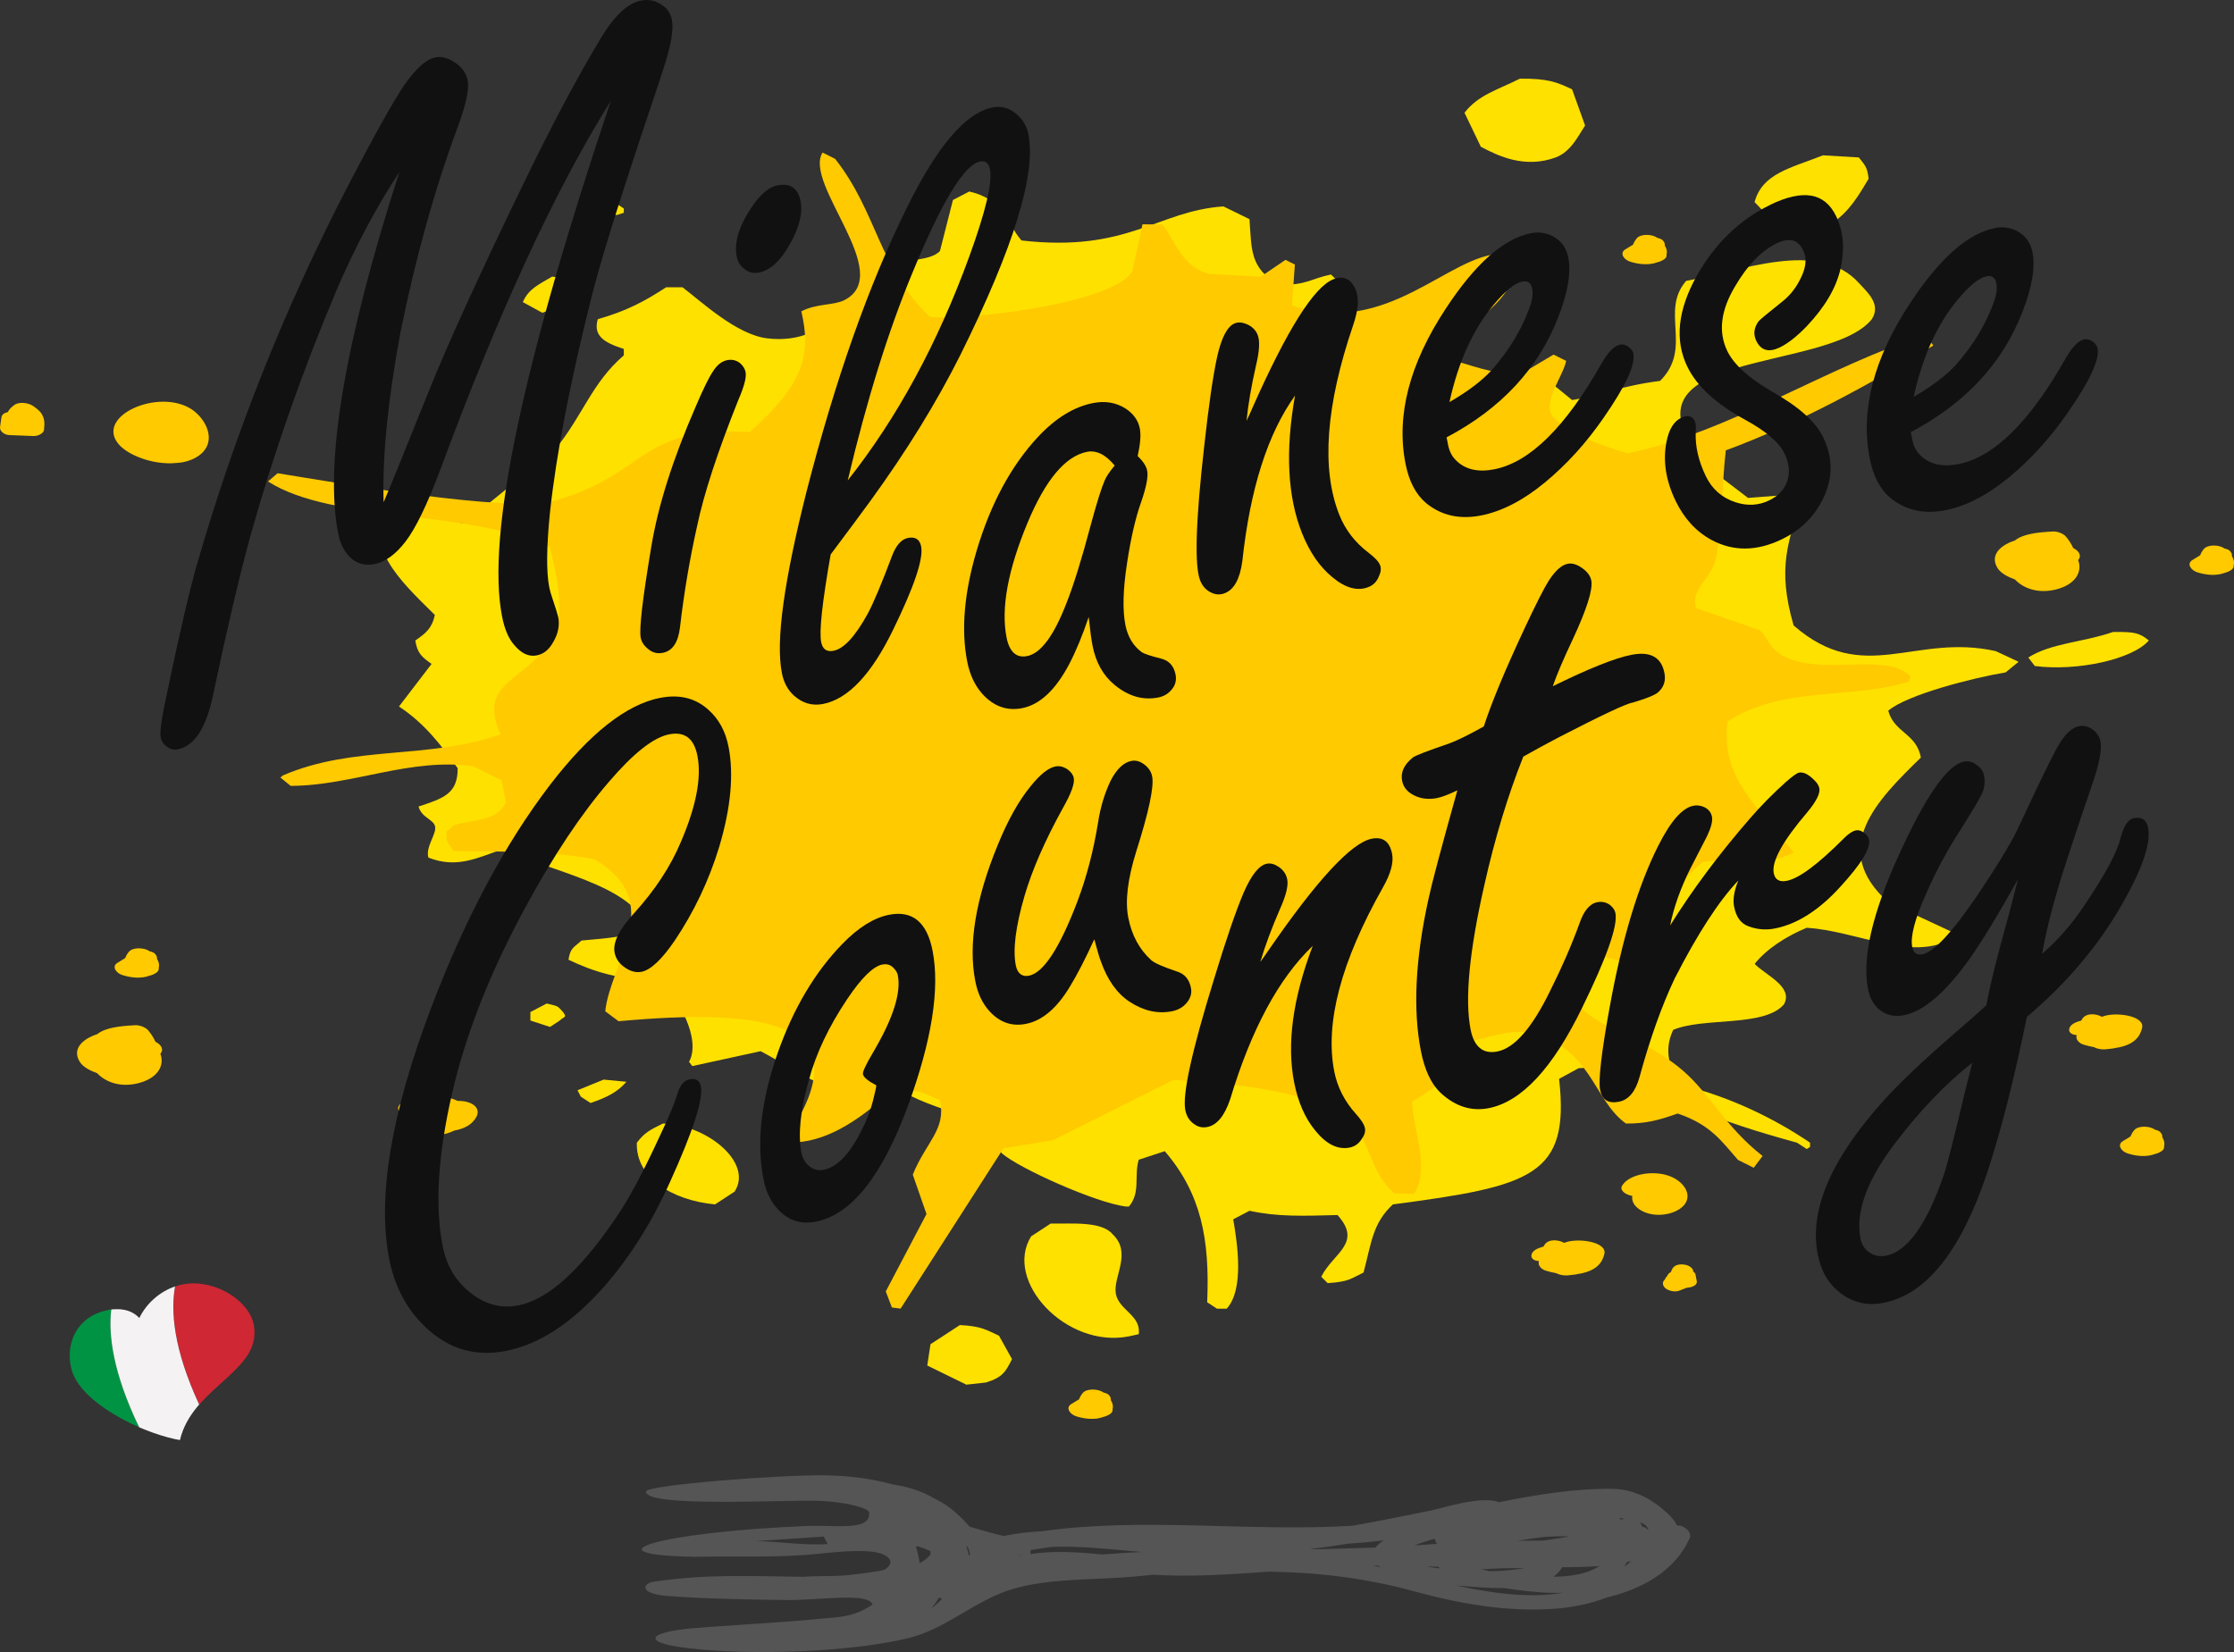 <?xml version="1.0" encoding="UTF-8"?>
<svg id="_レイヤー_2" data-name="レイヤー_2" xmlns="http://www.w3.org/2000/svg" viewBox="0 0 1000 739.64">
  <rect x="0" y="0" width="1000" height="739.64" fill="#333333" stroke="none"/>
  <defs>
    <style>
      .cls-1 {
        fill: #111;
      }

      .cls-2 {
        fill: #cf2734;
      }

      .cls-3 {
        fill: #ffca00;
      }

      .cls-4 {
        fill: #f4f2f2;
      }

      .cls-5 {
        fill: #ffe100;
      }

      .cls-6 {
        fill: #555;
      }

      .cls-7 {
        fill: #009344;
      }
    </style>
  </defs>
  <g id="_レイヤー_4" data-name="レイヤー_4">
    <g>
      <g>
        <path class="cls-3" d="M69.58,466.39c-.8-1.76-1.86-3.44-3.23-5.09-1.05-1.26-3.63-2.43-5.91-2.31-6.7.35-13.33,1.08-16.9,3.99-.64.21-1.27.43-1.88.7-6.56,2.78-8.9,7.16-5.86,11.84,1.37,2.12,4.42,3.78,7.7,4.97,3.73,3.92,10.13,6.37,17.87,4.58,9.15-2.11,12.45-7.92,10.42-13.29,1.61-1.74.59-4.01-2.22-5.39Z"/>
        <path class="cls-3" d="M928.03,245.35c-.8-1.76-1.85-3.43-3.23-5.09-1.05-1.26-3.63-2.43-5.91-2.31-6.7.35-13.33,1.08-16.9,3.99-.64.21-1.27.43-1.88.69-6.56,2.78-8.9,7.17-5.86,11.84,1.37,2.12,4.42,3.79,7.7,4.97,3.73,3.92,10.13,6.36,17.88,4.58,9.15-2.11,12.45-7.93,10.41-13.29,1.61-1.73.59-4.01-2.22-5.39Z"/>
        <path class="cls-3" d="M700.27,556.39s0,0-.01,0c-.05,0-.11,0-.16,0-2.71-1.48-6.92-1.72-8.67.82-.21.3-.35.6-.54.9-3.11.8-5.4,2.08-5.41,4.21,0,1.31,1.62,2.24,3.33,2.24-.02.32-.07.64-.07.97,0,1.28,1.35,2.78,3.14,3.33,1.52.47,3.13.86,4.76,1.17,1.41.72,3.23,1.1,5.22.94,1.12-.09,2.18-.23,3.3-.37.44-.06.84-.15,1.21-.25.54-.08,1.08-.16,1.62-.27,6.37-1.39,9.2-4.49,10.17-8.68,1.3-5.59-12.3-7.34-17.88-5.02Z"/>
        <path class="cls-3" d="M941,455.2s0,0-.01,0c-.05,0-.11,0-.16,0-2.71-1.49-6.92-1.72-8.68.82-.21.3-.36.6-.54.9-3.11.8-5.4,2.08-5.41,4.21,0,1.31,1.62,2.24,3.33,2.24-.02.32-.07.64-.07.96,0,1.28,1.34,2.78,3.14,3.33,1.52.47,3.13.86,4.76,1.17,1.41.73,3.23,1.1,5.22.94,1.12-.09,2.18-.23,3.3-.37.44-.06.84-.15,1.2-.25.54-.08,1.08-.16,1.62-.28,6.37-1.39,9.2-4.49,10.17-8.67,1.3-5.59-12.3-7.34-17.88-5.02Z"/>
        <path class="cls-3" d="M747.88,526.73c-7.34-3.01-18.33-1.32-21.73,4-1.37,2.14,1.36,4.11,4.51,4.69-.34,2.26.69,4.51,3.77,6.39,5.77,3.51,14.78,2.29,18.91-1.75,4.56-4.46.95-10.69-5.46-13.32Z"/>
        <path class="cls-3" d="M205.16,492.87c-.11,0-.22,0-.33.01-4.65-2.38-11.49-2.51-17.11-2.23-1.82.09-3.06.61-3.79,1.32-3.28.68-6.21,2.59-5.61,4.84,1.28,4.86,3.73,8.95,11.04,11.01,4.4,1.24,10.03.29,14.03-1.67,4.41-.83,7.94-2.58,9.85-6.1,2.13-3.95-1.75-7.19-8.08-7.18Z"/>
        <path class="cls-3" d="M87.46,184.51c-13.75-11.72-44.63.8-34.8,13.81,4.2,5.57,16.16,9.91,26.03,8.97,3.97-.19,7.66-1.33,10.53-3.45,7.27-5.35,4.19-14.26-1.77-19.33Z"/>
        <path class="cls-3" d="M18.64,185.28c-.81-1.34-2.39-2.52-3.89-3.56-1.95-1.35-5.97-2-8.2-.49-1.52,1.03-2.47,2.11-3.06,3.27-1.44.29-2.67,1.05-2.83,2.24-.21,1.52-.48,3.03-.65,4.55-.17,1.56,1.61,3.39,4.19,3.5,3.59.16,7.18.3,10.77.42,2.17.07,4.59-1.29,4.72-2.72.25-2.69.45-4.73-1.04-7.21Z"/>
        <path class="cls-3" d="M967.91,509.19c.12-.81-.19-1.67-1-2.35.1.04.2.09.3.13-.48-.44-1.09-.79-1.83-1.03-.23-.06-.48-.09-.72-.15-.04-.03-.08-.07-.12-.1-2.29-1.65-7.52-1.88-9.27.36-.75.95-1.24,1.8-1.57,2.73-1.19.71-2.36,1.43-3.52,2.16-2.65,1.67-.58,4.55,2.18,5.44,3.94,1.28,8.55,1.69,12.21.3,1.19-.3,2.29-.76,3.28-1.5.47-.41.76-.87.86-1.39,0-.24,0-.48,0-.71.37-1.28.01-2.63-.78-3.9Z"/>
        <path class="cls-3" d="M70.27,429.32c.12-.81-.19-1.67-.99-2.35.1.04.2.09.29.13-.48-.44-1.09-.79-1.83-1.03-.23-.06-.48-.09-.72-.15-.04-.03-.08-.07-.12-.09-2.29-1.65-7.52-1.88-9.27.36-.75.95-1.24,1.8-1.57,2.73-1.19.71-2.36,1.43-3.52,2.16-2.64,1.67-.58,4.55,2.18,5.44,3.94,1.28,8.55,1.69,12.21.3,1.19-.3,2.29-.76,3.28-1.5.48-.41.76-.87.86-1.39,0-.24,0-.48,0-.71.38-1.28.02-2.63-.78-3.9Z"/>
        <path class="cls-3" d="M497.24,626.86c.12-.81-.19-1.67-.99-2.35.09.04.19.08.29.13-.48-.44-1.09-.79-1.83-1.03-.24-.06-.48-.09-.72-.14-.04-.03-.08-.07-.12-.1-2.29-1.65-7.52-1.88-9.27.36-.75.95-1.24,1.8-1.57,2.73-1.19.71-2.36,1.43-3.53,2.16-2.64,1.67-.58,4.54,2.18,5.44,3.94,1.28,8.55,1.69,12.21.3,1.19-.3,2.29-.76,3.28-1.49.47-.41.76-.88.86-1.39,0-.23,0-.47,0-.71.38-1.28.01-2.63-.78-3.9Z"/>
        <path class="cls-3" d="M999.07,249c.12-.81-.19-1.67-.99-2.35.09.04.19.08.29.13-.48-.45-1.09-.79-1.83-1.03-.24-.06-.48-.09-.72-.14-.04-.03-.08-.07-.12-.1-2.29-1.65-7.52-1.88-9.27.36-.75.95-1.24,1.8-1.57,2.73-1.19.71-2.36,1.43-3.53,2.16-2.64,1.67-.58,4.54,2.18,5.44,3.94,1.28,8.56,1.69,12.21.3,1.19-.3,2.29-.76,3.28-1.5.48-.41.76-.87.86-1.39,0-.23,0-.47,0-.71.37-1.28,0-2.63-.78-3.9Z"/>
        <path class="cls-3" d="M745.21,109.94c.12-.81-.19-1.67-.99-2.35.1.04.19.09.29.13-.48-.44-1.09-.79-1.83-1.03-.24-.06-.48-.09-.72-.15-.04-.03-.08-.07-.12-.1-2.29-1.65-7.52-1.88-9.27.36-.74.95-1.24,1.8-1.56,2.73-1.19.71-2.36,1.43-3.53,2.16-2.64,1.67-.58,4.55,2.17,5.44,3.94,1.28,8.56,1.69,12.21.3,1.19-.29,2.29-.76,3.29-1.49.47-.41.76-.87.85-1.39,0-.24,0-.48,0-.71.37-1.28,0-2.63-.78-3.9Z"/>
        <path class="cls-3" d="M759.52,573.51c-.21-.95-.41-1.91-.55-2.87-.06-.45-.46-.92-.99-1.32-.02-.17-.03-.34-.08-.51-.48-1.77-3.11-2.91-5.76-2.73-2.69.19-3.7,1.73-4.12,3.32-.47.29-.89.62-1.23.98-.31.33-.47.66-.56,1-.49.38-.77.85-.91,1.38-.11.11-.21.22-.32.32-1.21,1.22-.61,2.93.85,3.94,1.37.94,4.15,1.56,5.98.75,1.03-.46,2.21-.83,3.28-1.26.15-.01.3-.02.45-.04,2.24-.19,4.32-1.3,3.97-2.95Z"/>
      </g>
      <g>
        <path class="cls-5" d="M797.07,99.07c22.53,12.67,34.04-10.37,39.37-19.05-.57-5.38-1.76-6.15-4.37-9.53-5.35-.31-10.7-.64-16.06-.95-14.34,5.71-27.16,8.02-30.62,20.96,3.97,3.78,4.88,6.44,11.67,8.57Z"/>
        <path class="cls-5" d="M429.66,593.23c-4.38,2.86-8.74,5.73-13.14,8.57-.47,3.18-.96,6.36-1.45,9.54,5.84,2.85,11.67,5.7,17.5,8.57,2.92-.33,5.85-.63,8.75-.96,7.65-2.33,8.91-5.01,11.68-10.48-1.95-3.5-3.88-6.98-5.82-10.48-5.71-2.59-7.85-4.29-17.52-4.76Z"/>
        <path class="cls-5" d="M696.41,70.48c6.81-2.62,9.95-9.49,13.12-14.29-1.95-5.4-3.87-10.81-5.83-16.21-6.75-3.16-10.67-4.88-23.35-4.76-10.32,5.16-18.54,7.24-24.8,15.24,2.44,5.09,4.88,10.17,7.31,15.24,7.97,4.21,19.68,9.85,33.55,4.77Z"/>
        <path class="cls-5" d="M276.32,96.2c.99-.31,1.95-.64,2.92-.95v-1.91c-.97-.63-1.93-1.26-2.92-1.9h-4.37c.49,1.6.97,3.18,1.46,4.76h2.91Z"/>
        <path class="cls-5" d="M498.03,552.55c-5.01-5.93-18.29-4.6-27.72-4.76-2.9,1.91-5.84,3.81-8.74,5.72-12.44,19.91,15.63,50.35,43.76,44.77,1.47-.31,2.92-.63,4.38-.95,1.24-8.44-8.86-10.71-10.22-18.11-1.39-7.59,7.45-18.22-1.46-26.67Z"/>
        <path class="cls-5" d="M258.82,131.46v-4.78c-1.46-.64-2.93-1.27-4.38-1.89-2.44-.33-4.86-.64-7.3-.96-6.03,3.64-10.42,5.33-13.12,11.42,2.91,1.6,5.84,3.18,8.74,4.78,7.37-2.51,10.43-5.22,16.05-8.57Z"/>
        <path class="cls-5" d="M945.85,282.94c-13.6,4.69-27.74,4.94-37.93,11.43.98,1.27,1.94,2.54,2.92,3.81,18.9,2.42,43.63-2.91,51.05-11.44-4.25-3.35-6.05-3.91-16.04-3.81Z"/>
        <path class="cls-5" d="M244.73,449.27c-2.43,1.28-4.86,2.54-7.31,3.82v3.8c2.93.96,5.86,1.91,8.77,2.87,1.46-.96,2.93-1.91,4.37-2.87,2.09-1.98,3.37-1.21,1.46-3.8-2.66-2.96-2.05-2.52-7.29-3.82Z"/>
        <path class="cls-5" d="M296.73,503.01c-5.8,2.85-8.22,4.07-11.66,8.58-.57,15.49,15.48,25.77,35,27.62,2.93-1.9,5.86-3.81,8.75-5.72,8.53-13.07-12.77-30.17-32.09-30.48Z"/>
        <path class="cls-5" d="M258.51,488.12c.49.94.99,1.91,1.47,2.85,1.45.95,2.92,1.91,4.37,2.85,7.33-2.54,11.97-4.81,16.06-9.51-3.4-.33-6.82-.64-10.22-.97-3.89,1.6-7.76,3.18-11.68,4.78Z"/>
        <path class="cls-5" d="M802.89,280.07c-7.58-26.17-2.47-37.54,4.38-59.06-8.26.64-16.53,1.27-24.79,1.91-5.84-4.45-11.67-8.89-17.51-13.34-47.97-54.36,52.86-41.8,72.93-66.69,4.26-6.76-2.03-12.02-5.82-16.2-18.07-19.92-52.95-5.21-77.31-.94-11.87,13.69,3.12,30.02-11.67,44.78-17.65,2.23-26.16,6.39-39.38,8.57-3.88-3.17-7.78-6.36-11.67-9.53-29.48.78-29.76,11.41-52.51,12.39-24.62-13.99-27.66-34.16-40.85-56.21-.97-.94-1.94-1.91-2.92-2.85-9.33,1.95-10.11,4.57-23.33,4.76-12.94-7.89-12.11-15.29-13.14-29.54-3.88-1.9-7.77-3.81-11.66-5.71-29.63,2.02-42.61,20.74-90.42,15.24-7.09-8.44-8.15-18.45-23.35-21.92-2.42,1.27-4.86,2.54-7.31,3.81-1.95,7.64-3.88,15.24-5.82,22.88-4.58,4.66-15.3,3.3-21.88,6.66-15.23,7.79-25.13,36.01-55.43,32.4-13.78-1.65-29.64-16.59-37.93-22.87h-7.29c-9.38,6.09-17.34,10.5-30.63,14.3-2.17,7.54,2.93,10.48,11.66,13.33v2.85c-14.33,12.31-18.35,26.95-30.62,41.93-13.62,11.11-27.25,22.22-40.84,33.35-15.65-2.3-18.77-10.16-32.1-14.29-1.94.62-3.89,1.25-5.83,1.89-5.3,24.53,7.71,36.47,24.8,53.36-1.25,5.88-3.96,8.12-8.75,11.43.89,5.69,2.91,7.37,7.28,10.49-4.85,6.35-9.72,12.7-14.58,19.05,11.5,7.59,18.87,17.3,26.26,27.63.08,11.37-6.23,13.46-17.51,17.15,1.26,4.82,6.32,5.65,7.31,8.57,1.17,3.48-4.26,9.14-2.92,14.28,12.94,5.17,22.29-.09,33.55-3.82,21.23,10.19,56.16,15.73,64.18,34.3-6.36,5.08-16.73,5.52-29.18,6.67-3.46,3.23-4.92,3.09-5.83,8.58,10.65,5.15,22.69,9.1,40.85,9.53,8.33,7.57,18.7,25.99,13.13,36.2.48.63.97,1.26,1.45,1.9,10.2-2.22,20.41-4.44,30.63-6.67,22.35,11.97,32.79,22.95,67.09,20,9.3,4.68,20.43,7.35,30.63,12.39,3.42,4.45,6.82,8.9,10.22,13.33,7.79,6.81,42.07,22.13,55.44,23.82h1.45c5.33-6.34,2.19-13.71,4.38-20.95,3.88-1.27,7.78-2.55,11.66-3.82,16.2,18.92,20.21,39.18,18.98,67.64,1.45.96,2.91,1.91,4.38,2.86h4.36c7.84-8.55,4.84-28.86,2.92-40.01,2.43-1.27,4.88-2.54,7.29-3.81,12.71,2.74,23.6,2.31,39.39,1.91,11.36,12.61-1.98,17-7.29,27.63.96.94,1.94,1.91,2.89,2.85,9.7-.64,10.42-2.06,16.06-4.76,3.56-13.4,4.02-22.03,13.14-30.49,62.16-8.18,79.29-12.83,74.38-56.21,2.93-1.58,5.84-3.18,8.75-4.76,6.35-.33,12.65-.64,18.97-.96,24.24,16.78,42.47,24.34,78.77,34.3,1.47.95,2.92,1.9,4.38,2.85.49-.32.97-.62,1.47-.95v-1.9c-15.33-10.38-34.6-20.09-56.9-25.73-6.41-6.74-8.62-15.78-4.37-24.77,13.56-5.78,40.82-1.12,49.59-11.43,4.32-7.88-8.05-12.96-13.12-18.1,5.25-6.64,13.93-12.27,23.33-16.2,21.89,1.51,43.47,13.48,61.27,6.67,1.95-1.27,3.88-2.54,5.83-3.81-10.21-4.76-20.43-9.52-30.63-14.29-26.84-24.05-4.85-45.76,14.61-64.77-2-10.89-11.91-11.02-14.61-20.96,8.3-7.18,38.24-14.81,52.53-17.15,1.94-1.58,3.87-3.17,5.82-4.76-3.42-1.6-6.81-3.18-10.2-4.76-36.25-8.18-59.12,15.81-90.44-11.45Z"/>
      </g>
      <path class="cls-3" d="M728.49,202.96c-11.61-3.41-27.35-9.05-33.81-16.88-3.93-6.62,5-17.66,6.38-24.52-1.88-.94-3.75-1.88-5.64-2.81-4.89,2.9-9.79,5.8-14.67,8.72-14.68-.2-20.58-3.78-35.72-7.63-1.15-1.55-2.33-3.1-3.48-4.66,13.59-6.63,42.04-24.15,34.96-39.4-1.41-.71-2.83-1.42-4.24-2.13-23.25-.24-51.39,37.79-93.95,23.08.39-6.11.9-12.2,1.31-18.3-1.41-.7-2.81-1.41-4.21-2.1-3.73,2.52-7.41,5.05-11.12,7.58-7.69-.43-15.35-.86-23.04-1.3-12.21-2.92-15.26-15.11-20.99-22.14-2.94,0-5.89-.02-8.86-.04-1.51,7.01-3.03,14.03-4.55,21.06-8.96,14.91-77.22,22.27-90.75,20.31-23.17-22.5-23.24-46.44-42.29-70.69-1.87-.94-3.75-1.88-5.62-2.81-8.76,14.07,32.78,54.39,9.73,66.09-4.78,2.4-12.21,1.4-19.23,4.99,4.36,18.81,1.7,32.12-23.12,54.07-49.48-3.1-45.66,18.94-87.37,30.73-20.04,5.67-99.21-8.36-123.95-12.31-1.44,1.23-2.88,2.46-4.3,3.68,29.36,18.72,88.56,12.02,126.22,29.47,2.45,10.76,7.61,30.57.83,41.25-12.31,19.4-33.63,19.1-22.92,42.5-32.47,11.41-65.82,4.69-97.49,18.41-.36.3-.71.6-1.07.92,1.53,1.24,3.05,2.49,4.57,3.73,27.44-.02,53.6-12.77,81.71-8.78,4.23,2.11,8.46,4.22,12.68,6.33.67,3.24,1.33,6.5,1.98,9.74-3.74,8.68-14.46,7.66-23.19,10.29-1.07.92-2.16,1.84-3.24,2.76-.82,4.17.31,5.07,3.08,8.82,21.25.44,40.72-.36,62.72,3.63,33,18.67,7.39,46.12,5.09,68.14,1.98,1.49,3.97,2.97,5.97,4.44,64.22-5.82,110.92-.58,75.18,52.11,1.42.71,2.83,1.42,4.22,2.11,15.43-.84,30.24-11.41,43.25-23.59,8.46.22,10.88-.4,21.23,4.77,2.81,13.17-6.16,18.46-12.19,33.29,2.06,5.87,4.11,11.76,6.14,17.63-6.07,11.56-12.16,23.1-18.23,34.65.91,2.39,1.84,4.8,2.75,7.2,1.28.16,2.59.31,3.89.49,15.35-23.93,30.71-47.86,46.06-71.79,7.34-1.2,14.7-2.38,22.04-3.57,17.99-9,35.96-18.01,53.95-27.01,20,1.08,65.73,4.18,79.89,19.47,9.12,9.85,7.75,21,19.06,31.4,2.95.02,5.92.03,8.88.05,7.41-11.59-.78-28.99-.84-41.24,23.42-14.67,14.32-9.76,24.85-26.96,9.46-1.36,16.86-5.2,27.05-4,28.48,6.32,28.81,30.14,43.76,40.8,8.93.05,14.7-1.48,23.12-4.49,14.91,5,19.85,12.67,27.03,20.78,2.35,1.17,4.68,2.34,7.03,3.51,1.31-1.76,2.65-3.53,3.98-5.28-16.62-12.93-23.43-27.68-35.69-38.23-23.52-20.28-55.91-21.03-48.3-44.54,2.06-2.39,4.1-4.76,6.14-7.15,11.1.53,20.31,5.34,33.23,7.85,1.78.4,3.56.8,5.32,1.19.71-.61,1.44-1.22,2.15-1.84-.48-17.51-14.03-28.48,10.26-48.83,13.94-2.44,28.13,2.63,40.84-4.38-18.33-22.83-32.49-33.97-29.66-58.57,24.96-16.11,54.3-9.69,81.13-17.82.25-.85.49-1.68.75-2.53-10.11-10.06-34.34-1.54-52.05-7.02-11.55-3.6-11.01-9.87-15.43-13.55-9.52-3.3-19.06-6.6-28.58-9.89-2.13-9.88,6.97-12.03,9.19-23.12,2.86-14.31,2.4-32.11,4.23-47.47,32.13-11.82,65.07-29.83,92.88-46.94-1.15-1.55-2.32-3.11-3.48-4.66-43.34,13.6-87.96,43.63-133.43,52.95Z"/>
      <path class="cls-6" d="M434.12,683.57c-.16-.17-.31-.34-.47-.5-2.71-3.07-5.54-5.72-8.03-7.68-2.33-1.83-4.88-3.34-7.56-4.62-5.63-3.35-12.01-5.26-18.69-6.23-9.71-2.7-19.68-3.86-29.83-4.03-20.39-.33-80.11,4.35-80.35,7.21-.62,7.34,61.92,3.63,77.59,4.2,10.49.39,21.92,2.99,22.29,5.22.72,8.52-14.77,5.5-27.9,6.04-66.04,2.69-99.9,12.93-50,13.81,17.99-.46,36.93.55,55.14-1.36,7.15-.76,16.56-1.69,23.8-.98,6.04.58,12.14,4.01,5.79,8.13-.66.43-16.52,2.85-22.77,2.78-.75,0-12.54.14-12.96.38-24.61-.26-43.31-1.36-67.65,2.2-4.78.69-6.67,5.34,5.97,6.34,16.92,1.34,35.79,1.6,52.77,1.86,14.98.23,37.58-3.64,39.29,2.03-8.99,6.15-16.13,5.56-26.85,6.66-12.56,1.29-40.92,2.83-53.48,3.91-20.23,1.77-23.93,6.45-1.57,9.03,27.09,3.13,71.38,1.93,98.19-4.64,16.73-4.1,29.9-17.06,46.45-21.93,17.53-5.17,38.22-3.86,56.43-5.76,2.15-.22,4.31-.42,6.45-.63,17.32,1.06,34.64-.17,51.97-1.38,21.97.34,43.36,2.87,65.19,8.88,20.03,5.49,41.11,9.19,61.96,7.77,7.96-.55,16.42-2.15,24.16-5.15,15.49-3.7,30.35-11.77,36.93-26.54,1.19-2.68-2.92-6.06-5.62-5.54-.95-1.93-2.52-3.87-4.52-5.69-6.8-6.25-14.92-10.69-24.39-10.81-16.95-.21-34,2.62-50.9,5.98-7.83-3.09-25.28,2.7-30.21,3.68-11.77,2.36-23.49,4.79-35.28,6.86-46.31,2.86-93.21-3.99-139.11,2.48-5.79.27-11.51.93-17.13,2.12-5.08-1.22-10.11-2.65-15.12-4.13ZM504.52,694.25c2.18.2,4.34.39,6.51.57-5.47.29-10.93.61-16.39,1.02-.44.04-.88.06-1.33.09-10.59-1.06-21.66-1.79-32.18-.17.27-.44.28-1.07.1-1.75,3.2-.56,6.4-1.06,9.6-1.48,11.28-.39,22.73.69,33.69,1.72ZM679.25,689.82c3.6-.61,7.25-1.17,10.9-1.59,4.1-.47,8.27-.49,12.44-.37-1.42.24-2.86.49-4.29.74-2.53.42-5.04.78-7.57,1.1-3.83.06-7.66.09-11.47.11ZM736.09,683.75c-.39-.13-.73-.25-1.05-.35-.15-.64-.5-1.3-.95-1.89,1.88.66,3.38,1.65,3.79,3.58-.62-.66-1.29-1.15-1.79-1.34ZM455.77,696.36c.74-.05,1.45-.07,2.11-.01-.15.03-.31.07-.46.11-.55-.03-1.1-.06-1.65-.09ZM433.75,693.94c-.01.49.14,1,.42,1.52.04.16.05.33.09.49-.2.13-.39.27-.58.41-.34-1.55-.76-3.08-1.27-4.6.39.55.77,1.1,1.14,1.66.07.18.13.34.2.53ZM415.31,706.57s-.08-.02-.11-.03c.05-.02.1-.04.15-.06-.01.04-.02.07-.03.09ZM411.03,692.32c1.88.55,3.68,1.24,5.39,2.05.02.07.03.15.04.22.05.43.06.87.08,1.3-1.1,1.54-2.78,2.82-4.86,3.89-.37-2.5-.96-4.99-1.71-7.43.35-.01.71-.02,1.06-.04ZM419.62,716.3c.17-.28.3-.58.46-.87.27-.03.54-.05.81-.07.24.17.5.33.75.47-.51.59-1.06,1.16-1.67,1.75-.97.91-2.02,1.72-3.11,2.49,1-1.15,1.94-2.38,2.76-3.77ZM643.88,701.42c.18.27.38.53.59.76-2.03-.24-4.05-.52-6.05-.85,1.81.03,3.64.05,5.46.09ZM662.94,702.6c6.5-.44,13.02-.68,19.53-.5-1.47.24-2.86.39-3.97.54-3.81.5-7.66.73-11.51.79-1.37-.24-2.71-.53-4.05-.83ZM730.16,698.9c-1.06.96-2.12,1.83-3.14,2.62.45-.71.86-1.44,1.23-2.19.63-.14,1.28-.27,1.91-.43ZM727.31,679.94c-.61.14-1.23.26-1.85.37-.25-.25-.5-.5-.76-.73.88.1,1.74.23,2.61.37ZM643.2,691.18c-3.34.24-6.67.46-10.01.7,2.87-1.16,5.92-2.14,9.05-2.98.09.72.44,1.53.97,2.28ZM354.17,688.89c4.84-.34,9.7-.67,14.55-.97.2.27,1.57,3.1,1.82,3.34-10.4.78-21.93-1.2-32.29-1.3,5.31-.33,10.62-.7,15.92-1.06ZM614.36,700.91c.89.02,1.75.03,2.64.04.25.24.51.46.8.68-.29-.06-.58-.14-.87-.2-.85-.19-1.7-.35-2.56-.52ZM699.23,701.75s.04-.07.05-.12c5.48.01,11.1-.07,16.64-.52-5.39,3.67-13.3,4.71-20.55,4.81,1.59-1.14,2.91-2.51,3.85-4.18ZM619.34,689.63c-1.56,1.03-2.79,2.1-3.62,3.23-8.52.21-17.05.44-25.57.72-1.26-.01-2.52-.03-3.78-.04,5.78-.71,11.54-1.55,17.29-2.47,5.25-.3,10.48-.8,15.68-1.44ZM651.89,709.83c1.14.09,2.26.17,3.38.27,4.45.34,11.12.97,17.99.88,2.03.31,4.04.6,6.01.85,6.33.82,13.45,1.53,20.45,1.26-15.36,2.55-31.83.23-47.83-3.26Z"/>
      <g>
        <path class="cls-1" d="M171.72,224.85c2.91-6.81,9.54-23.1,19.88-48.88,8.82-22.03,23.49-54.16,44-96.39,11.92-24.49,22.98-45.24,33.18-62.23,6.09-10.22,12.14-15.91,18.15-17.09,3.45-.68,6.56-.02,9.34,1.95,2.42,1.52,3.92,3.74,4.49,6.68.85,4.35-.43,11.7-3.84,22.05-.65,2.12-4.07,12.41-10.27,30.87-11.01,33.21-18.26,56.79-21.76,70.74-9.62,38.24-15.85,70.45-18.68,96.61-1.59,15.57-1.71,26.81-.36,33.71.3,1.53.74,3.11,1.32,4.72,1.61,4.86,2.51,7.74,2.69,8.63.73,3.71,0,7.43-2.19,11.18-1.85,3.41-4.31,5.42-7.38,6.02-3.58.7-6.93-.83-10.06-4.6-2.54-2.82-4.38-7.1-5.5-12.85-7.09-36.16,9.15-113.11,48.7-230.86-24.95,39.92-50.43,95.07-76.45,165.45-5.75,15.33-10.9,25.95-15.45,31.89-4.44,5.78-9.09,9.15-13.94,10.1-4.86.95-8.85-.46-11.97-4.22-2.08-2.51-3.49-5.62-4.22-9.32-6.26-31.94,2.86-85.94,27.37-162-10.33,15.69-19.73,33.39-28.21,53.1-15.31,36.31-28.16,72.99-38.54,110.05-4.87,17.81-10.4,41.38-16.59,70.72-3.05,14.93-8.34,23.13-15.88,24.61-1.92.38-3.68-.14-5.28-1.55-1.25-.95-2.03-2.26-2.36-3.92-.48-2.43.59-9.54,3.19-21.32,5.41-25.87,9.77-44.57,13.09-56.1,16.98-58.92,39.63-115.64,67.96-170.15,11.86-22.76,20.22-37.66,25.07-44.72,5.08-7.23,9.67-11.25,13.76-12.05,2.55-.5,5.27.16,8.15,1.99,3.46,2.11,5.54,4.89,6.21,8.34.75,3.83-.69,10.68-4.33,20.55-10.43,28.05-19.04,58.93-25.83,92.63-5.61,30.29-8.1,55.52-7.46,75.7Z"/>
        <path class="cls-1" d="M325.54,161.23c2.17-.43,4.12.06,5.85,1.44,1.3,1.21,2.08,2.51,2.36,3.92.45,2.3-.65,6.5-3.3,12.59-9.26,23.18-15.4,41.96-18.41,56.35-3.33,14.85-5.87,29.94-7.65,45.28-.79,6.79-3.36,10.61-7.71,11.46-2.55.5-4.8-.12-6.73-1.86-1.73-1.38-2.78-3.04-3.16-4.95-.75-3.83.84-17.41,4.75-40.74,3.04-18.37,9.68-39.31,19.93-62.82,3.27-7.67,5.83-12.89,7.68-15.64,1.82-2.88,3.95-4.56,6.38-5.03ZM348.02,82.98c5.75-1.13,9.2,1.25,10.35,7.13,1.05,5.37-.6,11.86-4.94,19.48-4.14,7.31-8.7,11.46-13.68,12.43-2.43.48-4.58-.03-6.47-1.52-1.86-1.36-3.03-3.25-3.5-5.68-1.2-6.13.9-13.31,6.33-21.54,3.98-6.09,7.95-9.52,11.91-10.3Z"/>
        <path class="cls-1" d="M371.83,248.21c-1.88,10.72-3.18,19.33-3.89,25.84s-.83,10.98-.36,13.41c.63,3.2,2.47,4.49,5.54,3.89,4.6-.9,9.69-6.41,15.27-16.53,2.62-4.89,6.24-13.49,10.86-25.81,1.83-4.87,4.22-7.59,7.16-8.17,3.32-.65,5.3.62,5.92,3.82,1.08,5.5-3.07,17.85-12.44,37.07-9.73,20.09-20.22,31.23-31.46,33.43-4.85.95-9.22-.31-13.09-3.8-2.75-2.51-4.54-5.88-5.36-10.09-1.4-7.15-1.17-17.48.69-30.99s5.3-30.16,10.31-49.99c12.94-50.43,27.91-92.84,44.93-127.23,13.56-27.6,26.35-42.58,38.36-44.94,3.83-.75,7.25.11,10.26,2.57,3.13,2.44,5.07,5.57,5.82,9.41,3.51,17.89-6.63,50.79-30.41,98.71-10.68,21.33-24.17,43.22-40.47,65.65-4.29,5.88-10.17,13.8-17.64,23.76ZM379.47,215.07c22.12-27.95,40.25-61.36,54.4-100.22,7.33-20.14,10.42-33.16,9.27-39.03-.55-2.81-2.04-3.98-4.47-3.5-7.03,1.38-17.07,17.87-30.11,49.49-10.83,26-20.53,57.1-29.09,93.27Z"/>
        <path class="cls-1" d="M487.35,276.17c-2.76,8.24-5.69,15.31-8.78,21.22-6.1,11.54-13.11,18.09-21.03,19.65-6.9,1.35-12.91-.85-18.02-6.62-3.25-3.74-5.44-8.49-6.57-14.24-2.78-14.18-1.37-30.71,4.21-49.59,6.24-20.99,15.38-37.97,27.43-50.95,7.9-8.45,16.13-13.51,24.69-15.19,5.37-1.05,10.16-.27,14.39,2.35,3.64,2.34,5.83,5.36,6.55,9.07.55,2.81.23,6.92-.97,12.33,2.44,2.31,3.86,4.49,4.26,6.53.53,2.68-.4,7.44-2.78,14.28-2.48,6.99-4.56,16.02-6.23,27.1-1.81,11.77-2.06,20.97-.76,27.61,1.05,5.37,3.51,9.46,7.38,12.29,1.07.72,3.98,1.68,8.72,2.87,3.49.91,5.62,3.28,6.37,7.11.48,2.43-.03,4.58-1.52,6.47-1.59,2.04-3.67,3.31-6.22,3.81-6.9,1.35-13.44-.55-19.63-5.71-5.07-4.18-8.34-10.04-9.81-17.58-.5-2.55-1.07-6.82-1.71-12.8ZM498.96,208.42c-2.08-2.51-4.15-4.26-6.2-5.25-2.05-.99-4.1-1.29-6.14-.89-9.71,1.9-18.59,12.47-26.63,31.69-8.84,21.24-11.99,38.37-9.43,51.41.63,3.2,1.71,5.51,3.25,6.93,1.54,1.42,3.52,1.9,5.95,1.42,6.13-1.2,12.01-9.12,17.64-23.76,3.2-8.06,6.82-19.71,10.86-34.97,2.69-9.95,4.78-16.59,6.24-19.93.72-1.73,2.21-3.95,4.47-6.65Z"/>
        <path class="cls-1" d="M557.94,188.5c.99-2.08,1.93-4.13,2.8-6.16,15.43-34.76,27.44-53.85,36.03-57.27,4.72-1.88,8.11-.22,10.19,4.98,1.45,3.63,1.04,8.77-1.21,15.41-12.34,36.19-14.41,64.56-6.2,85.12,2.65,6.65,7,12.28,13.04,16.88,2.8,2.11,4.52,3.95,5.15,5.52.58,1.45.41,3.13-.51,5.04-.9,2.32-2.43,3.91-4.61,4.78-4.96,1.98-10.39.5-16.28-4.44-5.63-4.62-10.13-11.17-13.51-19.63-6.51-16.33-7.56-36.87-3.14-61.62-12.25,17.08-20.12,41.81-23.6,74.18-1.07,7.86-3.66,12.61-7.77,14.25-2.05.82-4.04.77-5.95-.15-2.37-1.02-4.08-2.86-5.15-5.52-2.61-6.53-2-26.61,1.83-60.24,2-18.18,3.94-31.57,5.84-40.18,1.94-8.48,4.55-13.38,7.81-14.68,1.57-.63,3.37-.5,5.4.37,2.37,1.02,3.99,2.61,4.86,4.79,1.06,2.66.83,7.17-.7,13.53-2.14,9.4-3.57,17.76-4.3,25.06Z"/>
        <path class="cls-1" d="M647.53,195.78l.68,3.45c.55,2.81,1.73,5.1,3.54,6.87,4.12,4.1,9.82,5.44,17.11,4.01,15.97-3.13,32.03-19.01,48.18-47.65,2.88-4.94,5.59-7.66,8.15-8.17,1.4-.28,2.82.18,4.25,1.36.97.87,1.54,1.76,1.71,2.65.98,4.98-3.5,14.62-13.44,28.91-7.76,11.21-16.49,20.81-26.2,28.82-9.71,8.01-19.23,12.92-28.56,14.75-9.58,1.88-17.77.03-24.57-5.53-4.61-3.87-7.69-9.77-9.24-17.69-4.23-21.59,1.78-44.73,18.04-69.41,13.18-20.1,25.9-31.35,38.17-33.75,3.32-.65,6.53-.22,9.61,1.3,3.85,2.03,6.2,5.22,7.05,9.57,1.33,6.77-.18,15.69-4.51,26.76-8.9,22.97-25.56,40.9-49.97,53.78ZM648.82,180.01c8.34-4.82,14.69-9.65,19.06-14.48,7.59-8.65,13.15-17.83,16.69-27.55,1.32-3.44,1.74-6.38,1.26-8.81-.5-2.55-1.97-3.6-4.39-3.12-3.32.65-7.56,4.07-12.72,10.25-9.26,10.97-15.89,25.54-19.9,43.7Z"/>
        <path class="cls-1" d="M792.51,91.63c7.27-3.51,13.35-4.85,18.23-4.03,4.88.83,8.59,3.88,11.14,9.15,3.34,6.92,3.98,14.85,1.94,23.79-1.98,8.48-6.99,16.97-15.03,25.47-4.43,4.6-8.47,7.77-12.1,9.53-4.93,2.38-8.43,1.4-10.53-2.94-1.41-2.93-1.08-5.84,1-8.72.53-.69,4.04-3.61,10.52-8.76,3.88-3.03,6.88-7.01,8.99-11.93,1.86-4.22,2.03-7.92.5-11.09-1.19-2.46-2.77-3.94-4.74-4.43-1.97-.49-4.37-.06-7.18,1.3-6.8,3.28-12.98,9.66-18.52,19.13-6.5,10.8-7.68,20.48-3.55,29.04,2.94,6.1,9.73,12.22,20.36,18.37,11.73,6.63,19.26,13.4,22.6,20.32,4.98,10.32,4.31,20.62-2,30.9-3.87,6.35-9.39,11.25-16.54,14.71-11.26,5.43-21.77,5.52-31.54.26-6.88-3.76-12.21-9.58-16-17.43-4.41-9.15-5.77-17.96-4.09-26.44,1.07-5.58,3.25-9.16,6.53-10.74,2.93-1.41,4.96-.95,6.1,1.4.45.94.61,2.6.45,4.99-.27,6.35,1.25,12.92,4.53,19.72,2.77,5.75,7.17,9.63,13.2,11.63,5.33,1.76,10.34,1.51,15.04-.75s7.41-5.46,8.52-9.75c.87-3.6.34-7.39-1.59-11.38-2.38-4.93-8.28-9.96-17.7-15.1-12.95-7.05-21.54-14.98-25.79-23.77-5.66-11.72-4.28-25.19,4.15-40.39,8.24-14.68,19.28-25.35,33.12-32.03Z"/>
        <path class="cls-1" d="M855.32,193.44l.68,3.45c.55,2.81,1.73,5.1,3.54,6.87,4.12,4.1,9.82,5.44,17.11,4.01,15.97-3.13,32.03-19.01,48.18-47.65,2.88-4.94,5.59-7.66,8.15-8.17,1.4-.28,2.82.18,4.25,1.36.97.87,1.54,1.76,1.71,2.65.98,4.98-3.5,14.62-13.44,28.91-7.76,11.21-16.49,20.81-26.2,28.82-9.71,8.01-19.23,12.92-28.56,14.75-9.58,1.88-17.77.03-24.57-5.53-4.61-3.87-7.69-9.77-9.24-17.69-4.23-21.59,1.78-44.73,18.04-69.41,13.18-20.1,25.9-31.35,38.17-33.75,3.32-.65,6.53-.22,9.61,1.3,3.85,2.03,6.2,5.22,7.05,9.57,1.33,6.77-.18,15.69-4.51,26.76-8.9,22.97-25.56,40.9-49.97,53.78ZM856.61,177.66c8.34-4.82,14.69-9.65,19.06-14.48,7.59-8.65,13.15-17.83,16.69-27.55,1.32-3.44,1.74-6.38,1.26-8.81-.5-2.55-1.97-3.6-4.39-3.12-3.32.65-7.56,4.07-12.72,10.25-9.26,10.97-15.89,25.54-19.9,43.7Z"/>
        <path class="cls-1" d="M295.56,312.43c8.56-1.68,15.74.1,21.54,5.33,4.66,4.13,7.66,9.64,9.01,16.54,2.43,12.4,1.04,27.33-4.16,44.8-4.6,15.1-11.27,29.15-20.01,42.13-5.78,8.43-10.71,13.05-14.8,13.85-2.68.53-5.44-.33-8.26-2.56-2.04-1.59-3.29-3.6-3.77-6.03-.88-4.47,2.02-10.35,8.69-17.62,9.39-10.33,16.39-20.99,21-31.98,6.83-15.93,9.29-28.76,7.39-38.47-.78-3.96-2.21-6.73-4.32-8.31-2.1-1.58-4.88-2.03-8.33-1.35-7.03,1.38-15.99,8.44-26.9,21.19-12.44,14.38-24.9,33.08-37.37,56.09-15.9,29.26-26.88,57.15-32.96,83.68-6.29,27.5-7.68,50.2-4.17,68.09,1.68,8.56,5.6,15.36,11.76,20.39,6.82,5.7,14.19,7.77,22.12,6.21,13.8-2.7,29.07-16.84,45.82-42.42,4.98-7.74,10.73-18.69,17.25-32.84,4.32-9.07,6.99-15.43,8-19.08,1.19-4.08,3.06-6.37,5.62-6.87,2.81-.55,4.48.52,5.01,3.2,1.13,5.75-3.5,20.06-13.88,42.92-8.6,19.07-19.02,35.31-31.25,48.72-13.77,15.04-27.81,23.96-42.12,26.76-14.95,2.93-27.83-1.51-38.64-13.33-6.92-7.53-11.45-16.79-13.61-27.79-5.41-27.6.8-64.97,18.63-112.12,15.22-40.13,33.02-73.54,53.4-100.23,17.66-22.96,34.09-35.94,49.3-38.92Z"/>
        <path class="cls-1" d="M397.97,409.54c10.48-2.05,16.97,3.31,19.47,16.09,3.33,17-.31,40.07-10.92,69.21-11.59,31.6-25.37,48.96-41.34,52.09-7.41,1.45-13.52-.93-18.32-7.16-2.46-3.1-4.17-7.07-5.12-11.93-3.2-16.35-1.06-35.22,6.43-56.59,7-19.81,16.62-36.03,28.88-48.65,7.18-7.38,14.15-11.73,20.93-13.06ZM392.24,485.89c-3.7-1.93-5.68-3.59-5.96-5-.2-1.02,1.29-4.23,4.48-9.64,8.97-15.16,12.68-26.7,11.13-34.62-.2-1.02-.72-1.98-1.56-2.88-1.4-1.72-3.18-2.36-5.36-1.94-4.09.8-9.32,5.94-15.69,15.41-8.22,12.23-13.95,24.3-17.19,36.21-3.83,13.62-4.95,24.52-3.34,32.7.43,2.17,1.38,3.98,2.85,5.41,2.11,1.97,4.44,2.71,7,2.21,6.13-1.2,11.81-7.09,17.04-17.67,2.32-4.43,4.03-8.88,5.15-13.35,1.12-4.46,1.59-6.75,1.44-6.85Z"/>
        <path class="cls-1" d="M489.82,420.55c-3.99,8.74-7.65,15.83-10.96,21.25-5.81,9.63-12.35,15.16-19.64,16.59-6.26,1.23-11.67-.63-16.22-5.58-3.2-3.48-5.34-7.97-6.42-13.47-3.23-16.48.09-36.77,9.97-60.87,4.56-11.24,9.52-20.11,14.89-26.6,4.16-5.19,7.83-8.1,11.03-8.73,1.79-.35,3.6.09,5.43,1.32,1.55,1.16,2.47,2.44,2.74,3.84.48,2.43-1.11,6.85-4.76,13.27-8.13,14.73-13.9,27.93-17.31,39.62-3.96,13.65-5.25,23.99-3.87,31.01.35,1.79,1.03,3.08,2.05,3.88,1.02.8,2.29,1.04,3.83.74,6.52-1.28,13.76-12.38,21.73-33.32,4.1-10.89,7.17-22.63,9.21-35.24,1.05-6.84,2.93-13.11,5.67-18.82,2.7-5.17,5.78-8.1,9.23-8.77,1.92-.38,3.8.12,5.66,1.48,2.01,1.47,3.23,3.28,3.66,5.45.9,4.6-1.48,15.81-7.14,33.64-3.83,12.29-5.01,22.15-3.56,29.56,1.55,7.92,4.99,14.28,10.31,19.08,1.45,1.31,5.44,3.05,11.97,5.22,3.13,1.11,5.07,3.52,5.79,7.22.45,2.3-.15,4.48-1.81,6.52-1.66,2.05-3.89,3.35-6.7,3.9-6.39,1.25-12.7-.16-18.94-4.25-5.63-3.67-9.94-9.73-12.91-18.17-.48-1.1-1.45-4.36-2.91-9.78Z"/>
        <path class="cls-1" d="M564.16,430.65c1.36-1.86,2.66-3.71,3.89-5.54,21.6-31.3,36.93-47.84,46-49.62,4.98-.98,8.01,1.28,9.09,6.78.75,3.83-.6,8.81-4.04,14.92-18.82,33.28-26.1,60.78-21.85,82.5,1.38,7.03,4.61,13.36,9.69,19,2.36,2.59,3.71,4.72,4.04,6.37.3,1.53-.18,3.15-1.44,4.86-1.31,2.11-3.12,3.4-5.42,3.85-5.24,1.03-10.3-1.43-15.18-7.38-4.68-5.58-7.89-12.85-9.64-21.79-3.38-17.25-.61-37.63,8.32-61.14-15.2,14.52-27.51,37.37-36.92,68.54-2.51,7.53-5.93,11.71-10.28,12.56-2.17.43-4.11,0-5.82-1.25-2.14-1.44-3.48-3.56-4.04-6.37-1.35-6.9,2.96-26.52,12.95-58.86,5.33-17.49,9.72-30.3,13.17-38.41,3.48-7.98,6.94-12.31,10.39-12.98,1.66-.33,3.41.13,5.24,1.36,2.14,1.44,3.43,3.31,3.89,5.61.55,2.81-.51,7.2-3.19,13.16-3.84,8.85-6.79,16.79-8.86,23.83Z"/>
        <path class="cls-1" d="M681.88,338.71c-6.94,17.45-12.75,36.59-17.42,57.42-6.77,29.68-8.83,51.28-6.18,64.78.75,3.84,2.13,6.6,4.13,8.27,2,1.68,4.61,2.2,7.84,1.57,7.67-1.5,15.54-10.53,23.61-27.09,5.16-10.25,9.55-20.35,13.18-30.3,1.92-5.63,4.57-8.78,7.95-9.44,1.99-.39,3.82-.03,5.47,1.08,1.5,1.14,2.38,2.4,2.65,3.78,1.11,5.68-3.85,19.79-14.88,42.34-13.17,27.11-27.11,42.11-41.84,45-7.82,1.53-15.05-.79-21.68-6.98-4.12-3.97-7.01-10.17-8.67-18.61-3.64-18.56-2.51-41.24,3.39-68.05,1.4-6.64,5.71-22.86,12.93-48.65-3.93,1.89-6.97,3.04-9.12,3.46-3.22.63-6.21.42-8.97-.63-3.8-1.49-6.01-3.84-6.64-7.06-.75-3.83.87-7.34,4.87-10.51,1.11-.85,6.59-2.96,16.44-6.33,3.56-1.33,8.64-3.84,15.25-7.53,3.47-10.72,9.65-25.55,18.52-44.49,4.95-10.53,8.45-17.43,10.52-20.7,2.93-4.55,5.78-7.11,8.54-7.65,1.99-.39,4.2.29,6.61,2.05,2.23,1.63,3.54,3.45,3.93,5.44.78,3.99-1.97,12.73-8.24,26.23-4.17,8.79-7.17,15.83-9,21.12,16.13-7.94,27.87-12.63,35.24-14.07,8.44-1.65,13.35,1.05,14.73,8.11.69,3.53-.26,6.42-2.84,8.68-1.36,1.22-5.19,2.77-11.52,4.65-2.64.36-13.65,5.54-33.04,15.55-5.35,2.8-10.6,5.66-15.76,8.58Z"/>
        <path class="cls-1" d="M747.61,414.32c9.89-15.87,21.76-31.8,35.62-47.78,4.97-5.75,10.4-11.26,16.27-16.52,2.95-2.57,4.87-3.94,5.76-4.11,1.92-.38,4.11.66,6.58,3.09,1.45,1.31,2.3,2.6,2.55,3.88.45,2.3-1.36,5.91-5.44,10.82-11.01,12.9-15.99,21.98-14.97,27.21.58,2.94,2.52,4.08,5.85,3.43,5.49-1.08,14.06-7.46,25.7-19.17,2-1.98,3.77-3.13,5.3-3.43,1.02-.2,2.14.11,3.37.93,1.38.92,2.19,2.03,2.44,3.3.75,3.83-3.46,10.76-12.64,20.79-9.59,10.64-19.44,16.94-29.53,18.92-4.09.8-8.07.46-11.95-1.04-3.29-1.21-5.38-4.12-6.29-8.72-.63-3.19,0-7.1,1.88-11.71-8.69,9.14-18.17,23.73-28.44,43.79-5.82,12.29-11.09,27.05-15.8,44.29-1.79,6.45-4.85,10.11-9.2,10.96-4.73.93-7.53-.84-8.41-5.32-.85-4.34.58-16.7,4.28-37.06,5.48-30.26,12.71-54.3,21.69-72.12,5.53-11.04,10.79-17.04,15.77-18.02,1.66-.33,3.29-.11,4.9.63,1.91.95,3.06,2.39,3.43,4.3.38,1.92-.38,4.85-2.26,8.8-.39.74-2.94,5.68-7.64,14.83-4.27,8.67-7.22,17.01-8.83,25.02Z"/>
        <path class="cls-1" d="M903.36,393.55c-8.75,15.65-15.86,27.39-21.36,35.23-10.91,15.41-20.84,23.99-29.79,25.74-4.34.85-8.11-.07-11.29-2.76-2.42-2.18-4-5.19-4.75-9.02-2.7-13.8,1.88-33.74,13.75-59.82,12.05-26.51,21.78-40.49,29.2-41.94,2.04-.4,4.01.14,5.89,1.63,1.68,1.13,2.71,2.65,3.08,4.57.55,2.81.3,5.42-.76,7.81-1.06,2.4-4.32,7.91-9.79,16.55-5.81,8.97-10.91,18.46-15.32,28.48-5.08,11.34-7.16,19.32-6.26,23.92.53,2.68,2.06,3.78,4.62,3.27,5.11-1,13.33-9.84,24.66-26.53,7.09-10.54,12.54-19.31,16.34-26.29.77-1.48,4.05-8.42,9.85-20.84,5.28-10.99,8.57-17.53,9.88-19.65,2.96-5.22,6.09-8.16,9.42-8.81,2.04-.4,4.07.13,6.08,1.59,1.86,1.36,3,3.13,3.43,5.3.73,3.71-.62,10.4-4.02,20.09-4.05,11.81-7.74,22.81-11.04,33.01-5.25,15.89-8.94,29.88-11.08,41.98,7.25-6.33,13.58-13.61,19.01-21.84,9.25-13.75,14.59-23.69,16.05-29.81,1.42-5.58,3.41-8.63,5.97-9.13,3.58-.7,5.72.74,6.42,4.32,1.33,6.77-2.44,17.99-11.32,33.66-10.64,18.8-24.96,35.81-42.95,51.01-5.68,27.91-11.64,51.31-17.89,70.18-11.76,34.81-27.15,54.08-46.19,57.81-7.79,1.53-14.64-.25-20.55-5.33-4.61-3.87-7.6-9.33-8.98-16.35-3.91-19.93,6.09-43.06,29.99-69.37,6.98-7.74,17.61-17.78,31.91-30.14,5.79-4.98,10.31-8.99,13.57-12.01,1.15-6.33,3.13-14.81,5.96-25.45,3.18-11.5,5.93-21.86,8.24-31.07ZM882.86,475.78c-12.19,9.55-24.13,22.11-35.81,37.67-11.73,15.96-16.48,29.63-14.26,41.01.48,2.43,1.58,4.33,3.31,5.72,2.37,1.92,5.08,2.59,8.15,1.99,9.58-1.88,18.23-13.99,25.92-36.33,1.27-3.7,4.34-15.78,9.22-36.24,1.04-4.18,2.19-8.79,3.46-13.81Z"/>
      </g>
      <g>
        <path class="cls-2" d="M113.91,596.7c0-.11,0-.21,0-.32,0-.04,0-.09,0-.13,0-.1,0-.21-.01-.31,0-.04,0-.07,0-.11,0-.14-.02-.28-.03-.42,0-.03,0-.06,0-.08,0-.11-.02-.23-.03-.34,0-.04,0-.09-.01-.13-.01-.1-.02-.21-.04-.31,0-.04,0-.08-.01-.12-.02-.14-.04-.29-.06-.43,0-.02,0-.04,0-.05-.02-.13-.04-.25-.06-.38,0-.05-.02-.09-.02-.14-.02-.11-.04-.21-.06-.32,0-.04-.02-.09-.03-.13-.03-.15-.06-.3-.09-.44-.08-.35-.17-.69-.27-1.03-3.19-10.45-18.65-19.36-31.98-16.36-.19.04-.37.09-.56.13-.03,0-.07.02-.1.02-.19.05-.37.1-.56.15,0,0-.01,0-.02,0-.52.14-1.03.3-1.54.48-2,11.01-.77,27.96,10.78,52.91,3.96-4.58,8.6-8.5,12.78-12.36,1.9-1.75,3.71-3.49,5.32-5.27,0,0,0,0,0,0,.31-.34.61-.69.91-1.04,0,0,.02-.02.02-.03.29-.34.57-.69.84-1.03.01-.01.02-.03.03-.04.08-.11.16-.21.25-.32,0,0,.01-.02.02-.03.18-.23.35-.46.51-.69.01-.02.03-.04.04-.05.07-.1.14-.2.21-.3.01-.02.02-.03.04-.05.16-.23.32-.46.47-.69.01-.02.03-.04.04-.06.06-.1.12-.19.19-.29.01-.02.03-.05.04-.07.15-.23.29-.46.42-.7.01-.02.02-.04.04-.06.06-.1.11-.19.16-.29.02-.03.03-.05.04-.08.06-.11.12-.21.17-.32,0,0,0-.02.01-.03.06-.12.12-.24.19-.36.01-.02.02-.04.03-.06.05-.1.1-.19.14-.29.01-.03.03-.06.04-.09.05-.1.09-.2.14-.3,0-.02.02-.04.03-.06.05-.12.11-.24.16-.36,0-.02.02-.04.02-.06.04-.1.08-.2.13-.3.01-.03.03-.07.04-.1.04-.1.08-.19.11-.29.01-.03.02-.05.03-.08.05-.12.09-.25.13-.37,0-.01,0-.03.01-.04.04-.11.07-.22.11-.32.01-.03.02-.07.03-.1.03-.09.06-.19.09-.28,0-.03.02-.06.03-.1.04-.12.07-.25.11-.38,0,0,0,0,0-.01.03-.12.06-.24.09-.36,0-.04.02-.07.03-.11.02-.09.04-.19.06-.28,0-.04.02-.07.02-.11.03-.12.05-.25.08-.37,0,0,0,0,0-.01.02-.13.05-.26.07-.39,0-.04.01-.07.02-.11.02-.1.03-.19.04-.29,0-.04.01-.08.02-.12.01-.11.03-.22.04-.34,0-.02,0-.04,0-.06.01-.13.03-.26.04-.4,0-.03,0-.07,0-.1,0-.1.01-.2.02-.3,0-.04,0-.08,0-.12,0-.11.01-.21.01-.32,0-.03,0-.06,0-.09,0-.13,0-.27,0-.41,0-.03,0-.06,0-.1Z"/>
        <path class="cls-7" d="M49.81,586.26s-.02,0-.04,0c-.06,0-.12.01-.17.02-.11.01-.22.03-.33.05-.06,0-.12.02-.18.03-.11.02-.22.04-.33.06-.06.01-.12.02-.17.03-.12.02-.23.04-.35.07-.05,0-.1.02-.15.03-.17.03-.34.07-.5.11-.8.18-1.57.39-2.31.63-.37.12-.73.25-1.09.39-1.96.75-3.7,1.73-5.23,2.89-.28.21-.55.43-.81.65-.26.22-.52.45-.77.69-.87.82-1.65,1.71-2.34,2.66-.1.14-.19.27-.29.41-2.27,3.31-3.47,7.28-3.53,11.51,0,.53,0,1.06.03,1.6.05,1.07.18,2.16.38,3.25.04.2.07.4.12.59.03.17.07.33.11.5.03.11.05.23.08.34,0,.03.02.07.03.1.02.08.04.16.06.24.01.04.02.08.03.11.02.09.05.17.08.26,0,.03.02.06.02.08.03.11.07.23.11.34,0,.03.02.05.03.08.03.09.06.18.09.26.01.04.03.07.04.11.03.08.06.16.09.24.01.04.03.07.04.11.04.11.08.21.12.32,0,0,0,.01,0,.02.05.11.09.22.14.34.01.03.03.07.04.1.03.08.07.16.11.24.02.04.03.07.05.11.04.08.08.17.12.25.01.03.03.06.04.09.05.11.11.22.16.33.01.02.02.05.03.07.04.09.09.18.14.27.02.04.04.07.06.11.04.08.08.16.13.23.02.04.04.07.06.11.05.1.11.2.16.29,0,.01.01.02.02.04.06.11.13.22.19.33.02.03.04.06.06.1.05.08.1.16.14.24.02.04.04.07.07.11.05.08.1.16.15.24.02.03.04.06.06.09.07.11.14.22.21.32.01.02.03.04.04.06.06.09.12.18.18.26.02.04.05.07.07.11.05.08.11.15.16.23.02.03.05.07.07.1.07.09.13.18.2.27.01.02.02.03.04.05.08.11.16.21.24.32.02.03.05.06.07.09.06.08.12.15.18.23.03.04.06.07.08.11.06.08.12.15.18.23.02.03.05.06.07.09.08.1.17.21.26.31.01.02.03.03.04.05.07.09.15.18.22.26.03.03.06.07.09.1.06.07.13.15.19.22.03.03.06.07.09.1.07.08.15.17.22.25.02.02.04.04.05.06.09.1.19.21.28.31.03.03.05.06.08.09.07.07.14.15.21.22.03.04.07.07.1.11.07.07.14.15.21.22.03.03.06.06.09.09.1.1.2.2.29.3.01.01.03.03.04.04.09.09.17.17.26.26.03.03.07.07.1.1.07.07.14.14.21.21.04.03.07.07.11.1.08.08.16.15.24.23.02.02.05.05.07.07.1.1.21.2.31.29.03.03.06.06.09.09.08.07.15.14.23.21.04.04.08.07.12.11.07.07.15.13.22.2.04.03.07.07.11.1.11.1.22.19.33.29.01.01.03.03.04.04.1.08.19.17.29.25.04.03.08.07.12.1.08.06.15.13.23.19.04.04.08.07.13.11.08.07.17.14.25.21.03.03.07.05.1.08.11.09.23.19.34.28.04.03.07.06.11.09.08.07.16.13.25.2.05.04.09.07.14.11.08.06.15.12.23.18.04.03.09.07.13.1.1.08.21.16.31.24.03.02.06.05.09.07.1.08.21.16.31.24.05.03.09.07.14.1.08.06.16.12.23.18.05.04.1.07.15.11.08.06.17.12.25.18.04.03.08.06.13.09.07.05.14.1.21.15.05.04.1.07.15.11.04.03.08.06.13.09.08.06.17.12.25.18.05.04.1.07.16.11.08.06.16.11.23.17.05.04.1.07.15.11.09.07.19.13.29.2.05.04.1.07.15.11.1.07.21.14.31.21.05.04.11.07.16.11.08.05.15.1.23.16.06.04.11.08.17.11.08.05.16.11.24.16.05.03.1.07.16.1.12.08.25.16.37.24.05.03.1.07.15.1.08.05.16.11.25.16.06.04.12.08.18.11.08.05.15.1.23.14.06.04.12.07.18.11.09.05.17.11.26.16.07.04.14.09.21.13.1.06.2.13.31.19.06.04.12.07.18.11.07.05.15.09.22.14.06.04.13.08.19.12.07.04.15.09.22.13.06.04.12.07.19.11.12.07.25.15.37.22.06.04.12.07.18.11.08.04.15.09.23.13.07.04.13.08.2.12.07.04.14.08.21.12.07.04.14.08.2.12.08.04.15.09.23.13.1.06.2.11.3.17.09.05.18.1.27.15.07.04.14.08.21.12.07.04.14.08.21.11.07.04.14.08.22.12.07.04.14.07.21.11.07.04.14.08.22.12.08.04.17.09.25.13.11.06.23.12.34.18.07.04.13.07.2.11.08.04.15.08.23.12.06.03.13.07.19.1.08.04.15.08.23.12.06.03.13.07.19.1.14.07.28.15.43.22.06.03.12.06.18.09.08.04.16.08.24.12.06.03.12.06.18.09.08.04.16.08.24.12.06.03.12.06.18.09.08.04.16.08.24.12.05.03.1.05.16.08.16.08.32.15.47.23.05.03.11.05.16.08.08.04.17.08.25.12.06.03.11.05.17.08.09.04.17.08.26.12.05.02.1.05.16.07.3.14.6.28.9.42.05.02.1.05.15.07.09.04.18.08.27.12.05.02.1.05.15.07.09.04.18.08.27.12.04.02.07.03.11.05.18.08.37.16.55.24.04.02.08.04.12.05.07.03.15.06.22.1-11.7-24.29-13.82-41.27-12.49-52.71Z"/>
        <path class="cls-4" d="M78.4,575.91c-6.99,2.4-12.87,7.66-16.04,14.16-1.84-1.99-4.17-3.14-6.68-3.65,0,0,0,0,0,0-.02,0-.03,0-.05,0-.11-.02-.22-.04-.33-.06-.05,0-.11-.02-.16-.03-.11-.02-.22-.04-.33-.05-.05,0-.1-.02-.16-.02-.11-.02-.23-.03-.34-.04-.05,0-.1-.01-.16-.02-.11-.01-.23-.02-.34-.03-.05,0-.1,0-.15-.01-.12,0-.23-.01-.35-.02-.05,0-.1,0-.16,0-.12,0-.23,0-.35-.01-.05,0-.1,0-.16,0-.12,0-.23,0-.35,0-.05,0-.11,0-.16,0-.12,0-.23,0-.35,0-.05,0-.11,0-.16,0-.12,0-.23.01-.35.02-.05,0-.11,0-.16,0-.11,0-.23.02-.34.02-.06,0-.11,0-.17.01-.11,0-.22.02-.34.03-.06,0-.12.01-.17.02-.1.01-.2.02-.3.04-1.34,11.44.79,28.42,12.49,52.71.02,0,.04.02.05.02.05.02.1.04.15.06.09.04.18.08.27.12.04.02.09.04.13.05.31.13.62.26.93.39.04.02.08.04.13.05.09.04.19.08.28.12.04.02.09.04.13.05.1.04.19.08.29.12.02,0,.04.02.06.02.21.09.42.17.64.25.02,0,.04.02.06.02.1.04.19.08.29.11.04.02.08.03.12.05.1.04.19.07.29.11.03.01.07.03.1.04.32.12.64.24.95.36.03.01.07.03.1.04.1.04.19.07.28.11.04.01.08.03.12.04.1.04.19.07.29.11.02,0,.03.01.05.02.22.08.45.16.67.24,0,0,0,0,.01,0,4.36,1.55,8.46,2.66,11.87,3.24,1.38-5.84,4.26-10.66,7.76-14.9.28-.34.56-.67.85-1.01-11.55-24.95-12.78-41.91-10.78-52.91Z"/>
      </g>
    </g>
  </g>
</svg>